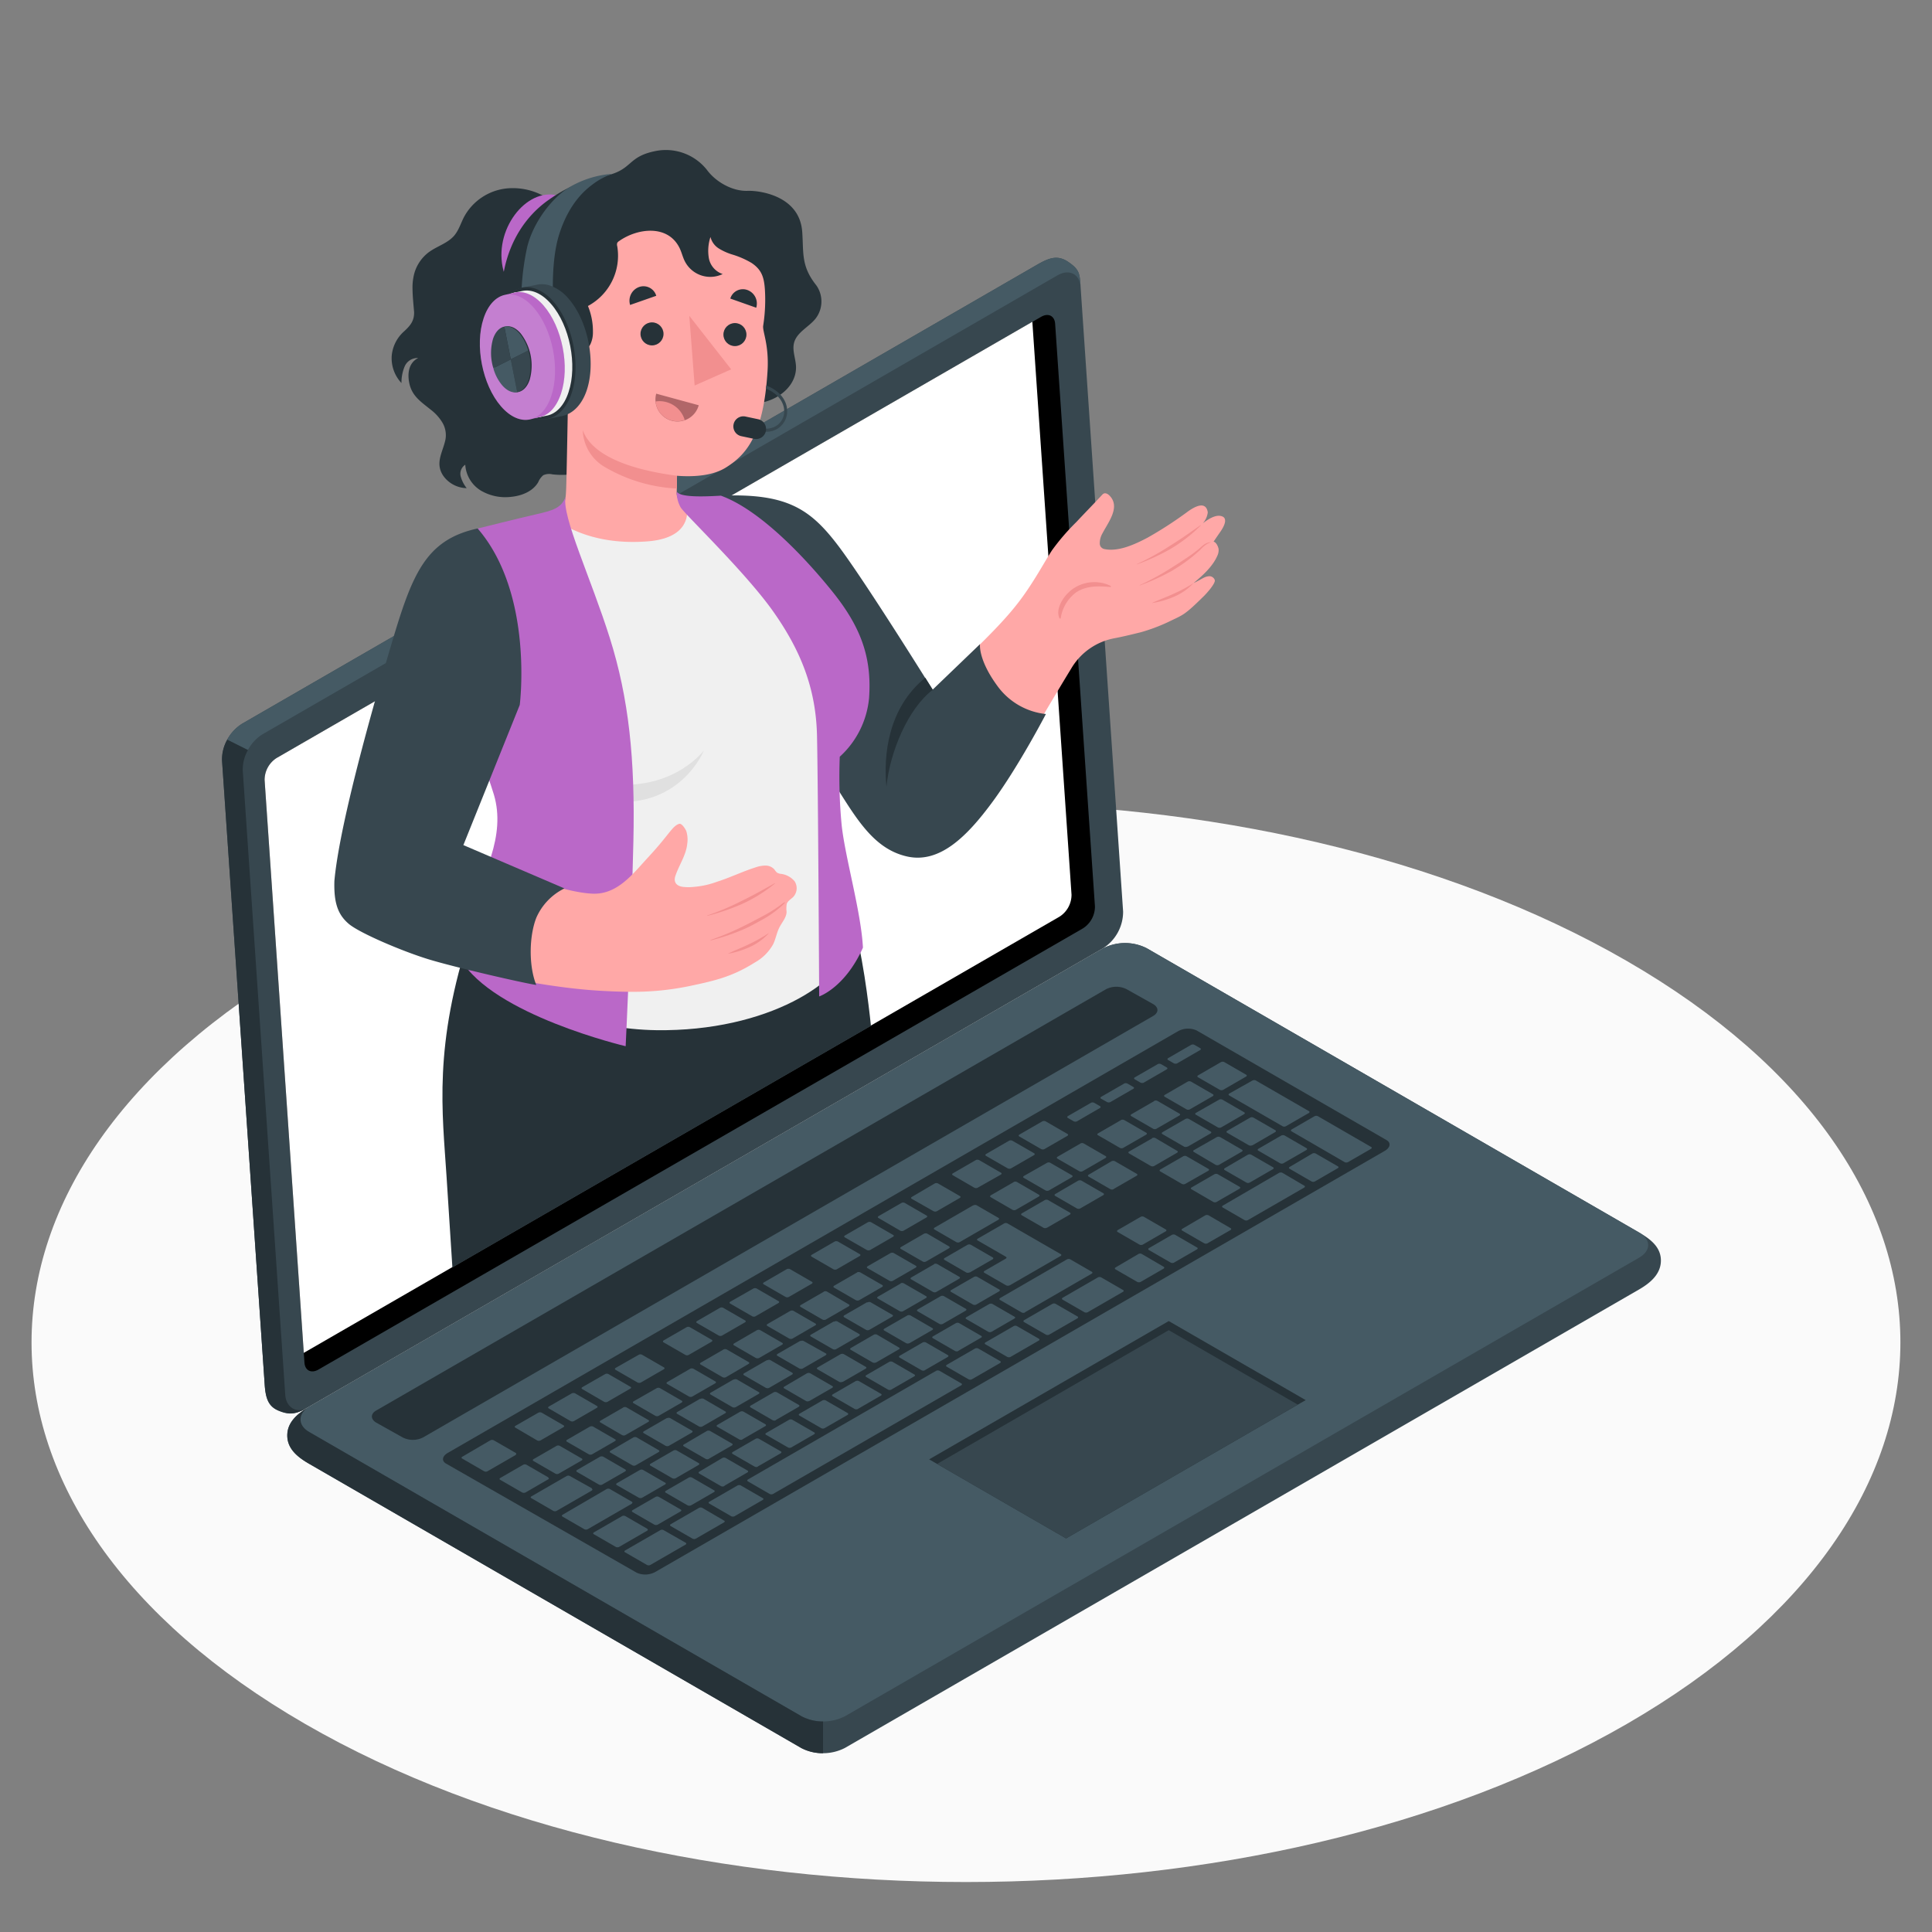 <svg xmlns="http://www.w3.org/2000/svg" viewBox="0 0 500 500"><rect x="0" y="0" width="500" height="500" fill="#808080" stroke="none"/><g id="freepik--Floor--inject-84"><path id="freepik--floor--inject-84" d="M79,248.69c-94.45,54.53-94.45,142.94,0,197.48s247.59,54.53,342,0,94.45-142.95,0-197.48S173.43,194.15,79,248.69Z" style="fill:#fafafa"></path></g><g id="freepik--character-1--inject-84"><g id="freepik--Laptop--inject-84"><path d="M74.33,371.49c0,3.37,2.52,5.53,5.63,7.32l127.42,73.57a12.41,12.41,0,0,0,11.26,0L424.21,333.7c3.11-1.8,5.63-4.11,5.63-7.48s-2.52-5.45-5.63-7.24L296.79,245.41a12.41,12.41,0,0,0-11.26,0L80,364.09C76.85,365.89,74.33,368.12,74.33,371.49Z" style="fill:#37474f"></path><path d="M80,370.59l127.42,73.57a12.41,12.41,0,0,0,11.26,0L424.21,325.48c3.11-1.8,3.11-4.71,0-6.5L296.79,245.41a12.41,12.41,0,0,0-11.26,0L80,364.09C76.85,365.89,76.85,368.8,80,370.59Z" style="fill:#455a64"></path><path d="M213,445.52v8.2a11.57,11.57,0,0,1-5.63-1.33L80,378.81c-3.11-1.79-5.63-3.95-5.63-7.32,0-3.16,2.26-5.36,5.19-7.15-2.42,1.71-2.46,4.58.44,6.25l127.43,73.58A11.57,11.57,0,0,0,213,445.52Z" style="fill:#263238"></path><path d="M97.34,365.05,286.25,256a5.91,5.91,0,0,1,5.31,0l6.88,3.86c1.47.85,1.47,2.22,0,3.07L109.5,372a5.83,5.83,0,0,1-5.3,0l-6.86-3.84C95.88,367.27,95.88,365.89,97.34,365.05Z" style="fill:#263238"></path><path d="M115.9,376,304.8,266.92a5.43,5.43,0,0,1,4.85-.26l49.18,28.39c1.21.7,1,1.95-.46,2.8L169.68,406.77a5.46,5.46,0,0,1-4.86.27l-49.38-28.26C114.23,378.09,114.43,376.84,115.9,376Z" style="fill:#263238"></path><path d="M279.59,312.73l5.91-3.41c.25-.15.28-.37.05-.5l-5.66-3.27a1,1,0,0,0-.85,0L273.12,309c-.25.14-.27.37-.05.49l5.66,3.27A.94.94,0,0,0,279.59,312.73ZM271,300.92,265,304.33c-.25.15-.28.37-.05.5l5.65,3.26a1,1,0,0,0,.86,0l5.92-3.42c.25-.14.27-.37.05-.5l-5.66-3.26A.94.94,0,0,0,271,300.92Zm-19.11,11-10,5.78c-.25.14-.27.37-.05.49l5.66,3.27a.94.94,0,0,0,.86,0l10-5.78c.25-.14.27-.36.05-.49l-5.66-3.27A.94.94,0,0,0,251.84,312Zm10.47-6-5.92,3.41c-.25.15-.27.37-.05.5l5.66,3.27a1,1,0,0,0,.86,0l5.91-3.42c.25-.14.28-.37.05-.49l-5.65-3.27A.94.94,0,0,0,262.31,305.91ZM239.1,319.3l-5.91,3.42c-.25.14-.28.37-.05.5l5.66,3.26a.94.94,0,0,0,.86,0l5.91-3.41c.25-.15.27-.37.05-.5L240,319.28A1,1,0,0,0,239.1,319.3Zm-8.64,5-5.92,3.41c-.25.15-.27.37,0,.5l5.66,3.26a.94.94,0,0,0,.86,0l5.92-3.41c.25-.15.27-.37,0-.5l-5.66-3.26A.94.94,0,0,0,230.46,324.3Zm22.18,13.33,5.91-3.42c.25-.14.28-.37.05-.49l-5.66-3.27a.92.92,0,0,0-.85,0l-5.92,3.41c-.25.15-.27.37,0,.5l5.66,3.27A1,1,0,0,0,252.64,337.63Zm-8.65,5,5.92-3.42c.25-.14.27-.36.05-.49l-5.66-3.27a.94.94,0,0,0-.86,0l-5.91,3.41c-.26.15-.28.37-.05.5l5.65,3.27A1,1,0,0,0,244,342.62Zm-8.64,5,5.91-3.42c.25-.14.28-.36.05-.49l-5.65-3.27a.94.94,0,0,0-.86,0l-5.92,3.41c-.25.15-.27.37,0,.5l5.66,3.27A1,1,0,0,0,235.35,347.61Zm-8.65,5,5.92-3.42c.25-.14.27-.36,0-.49L227,345.42a1,1,0,0,0-.86,0l-5.91,3.42c-.25.14-.28.36-.05.49l5.65,3.27A1,1,0,0,0,226.7,352.6Zm44.24-34.88,5.92-3.41c.25-.15.27-.37.05-.5l-5.66-3.26a1,1,0,0,0-.86,0L264.48,314c-.26.14-.28.37-.06.5l5.66,3.26A.94.94,0,0,0,270.94,317.72Zm-9.66,14.92,13.2-7.62c.25-.15.27-.37,0-.5l-13.74-7.93a.94.94,0,0,0-.86,0l-6.83,3.94c-.25.14-.27.36,0,.49l7.28,4.2c.22.13.2.35-.06.5l-5.45,3.15c-.26.15-.28.37-.06.5l5.66,3.26A1,1,0,0,0,261.28,332.64Zm-39.47-3.35-5.91,3.41c-.25.15-.28.37-.05.5l5.66,3.26a1,1,0,0,0,.86,0l5.91-3.42c.25-.14.27-.37.05-.5l-5.66-3.26A.94.94,0,0,0,221.81,329.29Zm-8.64,5-5.92,3.41c-.25.15-.27.37-.05.5l5.66,3.27a1,1,0,0,0,.86,0l5.92-3.42c.25-.14.27-.37.05-.49L214,334.25A.94.94,0,0,0,213.17,334.28Zm-47.84,53.29a1,1,0,0,0,.86,0l5.92-3.42c.25-.14.27-.37,0-.49l-5.66-3.27a.94.94,0,0,0-.86,0l-5.92,3.41c-.25.15-.27.37-.05.5ZM144,374.21l-5.91,3.41c-.25.15-.28.37,0,.5l5.65,3.26a.94.94,0,0,0,.86,0l5.92-3.41c.25-.15.27-.37.05-.5l-5.66-3.26A.94.94,0,0,0,144,374.21Zm11,10a.94.94,0,0,0,.86,0l5.92-3.41c.25-.15.27-.37.05-.5L156.14,377a1,1,0,0,0-.86,0l-5.91,3.42c-.26.14-.28.37-.06.5Zm23.85,5.37,5.92-3.42c.25-.14.27-.37,0-.49l-5.66-3.27a.94.94,0,0,0-.86,0l-5.91,3.41c-.25.15-.28.37-.05.5l5.66,3.27A1,1,0,0,0,178.82,389.58Zm-9.5,5a1,1,0,0,0,.86,0l5.91-3.42c.26-.14.28-.36.06-.49l-5.66-3.27a.94.94,0,0,0-.86,0l-5.92,3.41c-.25.15-.27.37-.05.5Zm-16.66-25.39-5.92,3.42c-.25.14-.27.37-.05.5l5.66,3.26a.94.94,0,0,0,.86,0l5.91-3.41c.25-.15.28-.37,0-.5l-5.65-3.26A1,1,0,0,0,152.66,369.21Zm43.22-24.95L190,347.67c-.25.15-.27.37-.05.5l5.66,3.27a1,1,0,0,0,.86,0l5.92-3.42c.25-.14.27-.36.05-.49l-5.66-3.27A.94.94,0,0,0,195.88,344.26Zm-34.58,20-5.91,3.42c-.26.14-.28.37,0,.49L161,371.4a.94.94,0,0,0,.86,0l5.92-3.41c.25-.15.27-.37,0-.5l-5.66-3.27A1,1,0,0,0,161.3,364.22Zm43.22-25-5.91,3.41c-.25.15-.27.37-.05.5l5.66,3.27a1,1,0,0,0,.86,0L211,343c.25-.14.27-.36,0-.49l-5.66-3.27A.94.94,0,0,0,204.52,339.27Zm-17.29,10-5.91,3.42c-.25.14-.27.36,0,.49l5.66,3.27a1,1,0,0,0,.86,0L193.7,353c.25-.14.28-.36.05-.49l-5.66-3.27A1,1,0,0,0,187.23,349.25Zm-8.64,5-5.91,3.42c-.26.14-.28.36-.06.49l5.66,3.27a.94.94,0,0,0,.86,0l5.92-3.41c.25-.15.27-.37.05-.5l-5.66-3.27A1,1,0,0,0,178.59,354.24Zm-8.64,5L164,362.65c-.25.14-.27.36-.05.49l5.66,3.27a.94.94,0,0,0,.86,0l5.91-3.41c.25-.15.28-.37.05-.5l-5.66-3.27A1,1,0,0,0,170,359.23Zm39.46,3.35,5.92-3.41c.25-.15.27-.37,0-.5l-5.66-3.27a1,1,0,0,0-.86,0L203,358.85c-.25.14-.28.36,0,.49l5.65,3.27A.94.94,0,0,0,209.41,362.58Zm80.65-72.7-5.91,3.42c-.26.14-.28.37,0,.49l5.65,3.27a.94.94,0,0,0,.86,0l5.92-3.41c.25-.15.27-.37.05-.5l-5.66-3.27A1,1,0,0,0,290.06,289.88Zm-10.46,6.05-5.92,3.41c-.25.15-.27.37-.05.5l5.66,3.26a.94.94,0,0,0,.86,0l5.91-3.41c.25-.15.28-.37.05-.5l-5.65-3.26A.94.94,0,0,0,279.6,295.93Zm19.11-11-5.92,3.42c-.25.14-.27.36-.05.49l5.66,3.27a.94.94,0,0,0,.86,0l5.91-3.41c.25-.15.28-.37.05-.5l-5.65-3.27A1,1,0,0,0,298.71,284.89Zm-47.79,44.39,5.92-3.41c.25-.15.27-.37.05-.5l-5.66-3.27a1,1,0,0,0-.86,0l-5.91,3.42c-.25.14-.28.36-.05.49l5.65,3.27A.94.94,0,0,0,250.92,329.28Zm57.29-49.41a1,1,0,0,0-.86,0l-5.91,3.42c-.26.14-.28.36-.06.49l5.66,3.27a.94.94,0,0,0,.86,0l5.92-3.41c.25-.15.27-.37.05-.5Zm-90.15,77.72,5.91-3.41c.26-.15.28-.37.05-.5l-5.65-3.27a1,1,0,0,0-.86,0l-5.92,3.42c-.25.14-.27.36-.05.49l5.66,3.27A.94.94,0,0,0,218.06,357.59Zm106-61.21L330,293c.26-.15.28-.37.06-.5l-5.66-3.26a.94.94,0,0,0-.86,0l-5.92,3.41c-.25.15-.27.37-.05.5l5.66,3.26A.94.94,0,0,0,324.07,296.38Zm-16.73.33,5.92-3.42c.25-.14.27-.36.05-.49l-5.66-3.27a1,1,0,0,0-.86,0L300.87,293c-.25.15-.27.37-.05.5l5.66,3.27A1,1,0,0,0,307.34,296.71Zm9-12.17a.94.94,0,0,0-.86,0L309.52,288c-.25.15-.28.37,0,.5l5.66,3.27a1,1,0,0,0,.86,0l5.91-3.42c.25-.14.28-.36.05-.49Zm1.82-1.05,13.75,7.93a.92.92,0,0,0,.85,0l5.92-3.41c.25-.15.27-.37.05-.5l-13.74-7.93a.94.94,0,0,0-.86,0L318.16,283C317.91,283.14,317.89,283.36,318.11,283.49Zm-20,11.06L292.23,298c-.25.14-.27.36-.05.49l5.66,3.27a1,1,0,0,0,.86,0l5.91-3.42c.25-.14.28-.36.05-.49L299,294.52A1,1,0,0,0,298.14,294.55Zm-65.06,37.56-5.91,3.42c-.25.14-.28.37,0,.5l5.66,3.26a.92.92,0,0,0,.85,0l5.92-3.41c.25-.15.27-.37,0-.5l-5.66-3.26A1,1,0,0,0,233.08,332.11Zm81.49-30.7a1,1,0,0,0,.86,0l5.91-3.42c.25-.14.27-.37.05-.49l-5.66-3.27a.94.94,0,0,0-.86,0L309,297.64c-.25.15-.28.37,0,.5Zm-72.84,25.71-5.92,3.42c-.25.14-.27.37-.05.49l5.66,3.27a.94.94,0,0,0,.86,0l5.91-3.41c.26-.15.28-.37.05-.5l-5.65-3.26A1,1,0,0,0,241.73,327.12ZM174,382.57a1,1,0,0,0,.86,0l5.91-3.42c.25-.14.27-.37.05-.5l-5.66-3.26a.94.94,0,0,0-.86,0l-5.91,3.41c-.25.15-.28.37-.05.5ZM163.92,372,158,375.46c-.25.14-.27.37,0,.49l5.66,3.27a.94.94,0,0,0,.86,0l5.91-3.41c.25-.15.28-.37.05-.5L164.78,372A1,1,0,0,0,163.92,372Zm19.56,5.51,5.91-3.41c.26-.15.28-.37.06-.5l-5.66-3.26a.94.94,0,0,0-.86,0L177,373.82c-.25.15-.27.37,0,.5l5.66,3.26A.94.94,0,0,0,183.48,377.55Zm8.64-5,5.92-3.41c.25-.15.27-.37.05-.5l-5.66-3.26a1,1,0,0,0-.86,0l-5.91,3.42c-.25.14-.28.37,0,.5l5.66,3.26A.92.92,0,0,0,192.12,372.56Zm8.65-5,5.91-3.41c.26-.15.28-.37.06-.5l-5.66-3.27a1,1,0,0,0-.86,0l-5.92,3.42c-.25.14-.27.37-.05.49l5.66,3.27A.94.94,0,0,0,200.77,367.57Zm-28.2-.52-5.92,3.42c-.25.14-.27.36-.05.49l5.66,3.27a.94.94,0,0,0,.86,0l5.92-3.41c.25-.15.27-.37.05-.5L173.43,367A1,1,0,0,0,172.57,367.05Zm8.64-5-5.91,3.42c-.25.14-.28.36-.05.49l5.66,3.27a1,1,0,0,0,.86,0l5.91-3.42c.25-.14.28-.36,0-.49L182.07,362A1,1,0,0,0,181.21,362.06Zm34.58-20-5.91,3.41c-.25.15-.28.37,0,.5l5.66,3.26a.94.94,0,0,0,.85,0l5.92-3.42c.25-.14.27-.37.05-.5l-5.66-3.26A.94.94,0,0,0,215.79,342.1Zm-8.64,5-5.92,3.41c-.25.15-.27.37,0,.5l5.66,3.27a1,1,0,0,0,.86,0l5.91-3.42c.26-.14.28-.37.06-.49L208,347.06A.94.94,0,0,0,207.15,347.09Zm17.29-10-5.92,3.41c-.25.15-.27.37-.05.5l5.66,3.26a.94.94,0,0,0,.86,0l5.91-3.41c.26-.15.28-.37,0-.5l-5.65-3.26A.94.94,0,0,0,224.44,337.11Zm-34.58,20-5.92,3.42c-.25.14-.27.36-.05.49l5.66,3.27a1,1,0,0,0,.86,0l5.92-3.42c.25-.14.27-.36,0-.49L190.72,357A.94.94,0,0,0,189.86,357.07Zm8.64-5-5.91,3.41c-.25.15-.28.37-.05.5l5.66,3.27a1,1,0,0,0,.86,0l5.91-3.42c.25-.14.27-.36.05-.49l-5.66-3.27A.94.94,0,0,0,198.5,352.08Zm-11,32.51,5.91-3.42c.26-.14.28-.37.05-.5l-5.65-3.26a.94.94,0,0,0-.86,0L181,380.85c-.25.15-.27.37-.05.5l5.66,3.27A1,1,0,0,0,187.47,384.59Zm-45.59-2.16-5.65-3.26a.94.94,0,0,0-.86,0l-5.92,3.41c-.25.15-.27.37,0,.5l5.66,3.26a1,1,0,0,0,.86,0l5.91-3.42C142.09,382.79,142.11,382.56,141.88,382.43Zm11.27,2.83L147.49,382a.92.92,0,0,0-.85,0l-9.1,5.25c-.26.14-.28.37,0,.49l5.65,3.27a.94.94,0,0,0,.86,0l9.1-5.25C153.35,385.61,153.38,385.39,153.15,385.26ZM133.44,376l-5.66-3.26a1,1,0,0,0-.86,0L119.64,377c-.25.14-.27.36,0,.49l5.66,3.27a.94.94,0,0,0,.86,0l7.28-4.2C133.64,376.33,133.66,376.11,133.44,376Zm5.58-3.22a.94.94,0,0,0,.86,0l5.91-3.41c.25-.15.28-.37.05-.5l-5.65-3.27a1,1,0,0,0-.86,0L133.41,369c-.25.14-.27.36,0,.49Zm24.49,15.86-5.66-3.27a.94.94,0,0,0-.86,0L145.62,392c-.25.14-.27.36-.05.49l5.66,3.27a1,1,0,0,0,.86,0l11.37-6.57C163.71,389,163.74,388.75,163.51,388.62Zm4,7-5.66-3.27a.94.94,0,0,0-.86,0l-7.28,4.2c-.25.15-.27.37,0,.5l5.66,3.27a1,1,0,0,0,.86,0l7.28-4.21C167.7,396,167.72,395.78,167.5,395.65Zm35.79-60a.94.94,0,0,0,.86,0l5.92-3.41c.25-.15.27-.37.05-.5l-5.66-3.27a1,1,0,0,0-.86,0l-5.91,3.42c-.26.14-.28.37-.06.49Zm-17.29,10a.94.94,0,0,0,.86,0l5.92-3.41c.25-.15.27-.37.05-.5l-5.66-3.26a.94.94,0,0,0-.86,0l-5.91,3.41c-.26.15-.28.37-.06.5Zm-38.34,22.14a1,1,0,0,0,.86,0l5.92-3.42c.25-.14.27-.36.05-.49l-5.66-3.27a1,1,0,0,0-.86,0L142.06,364c-.25.14-.28.36-.05.49Zm47-27.13a.94.94,0,0,0,.86,0l5.91-3.41c.25-.15.28-.37.05-.5l-5.66-3.27a1,1,0,0,0-.85,0L189,336.88c-.25.14-.27.37,0,.5Zm-17.29,10a.94.94,0,0,0,.86,0l5.91-3.41c.25-.14.28-.37.05-.5l-5.65-3.26a.94.94,0,0,0-.86,0l-5.92,3.41c-.25.15-.27.37-.05.5ZM171.75,396a.94.94,0,0,0-.86,0l-9.1,5.25c-.25.15-.28.37,0,.5l5.65,3.26a.94.94,0,0,0,.86,0l9.1-5.25c.25-.14.28-.37.05-.5ZM165,357.79a1,1,0,0,0,.86,0l5.92-3.42c.25-.14.27-.36.05-.49l-5.66-3.27a.94.94,0,0,0-.86,0L159.35,354c-.26.15-.28.37-.06.5Zm-8.64,5a1,1,0,0,0,.86,0l5.91-3.42c.25-.14.28-.36,0-.49l-5.66-3.27a.92.92,0,0,0-.85,0L150.7,359c-.25.15-.27.37,0,.5ZM331.9,303.53a1,1,0,0,0-.86,0L316.48,312c-.25.14-.27.36-.05.49l5.66,3.27a.94.94,0,0,0,.86,0l14.56-8.4c.25-.15.27-.37.05-.5Zm-19.11,11a1,1,0,0,0-.86,0L306,318c-.25.14-.28.37,0,.5l5.65,3.26a.94.94,0,0,0,.86,0l5.92-3.41c.25-.15.27-.37.05-.5Zm-116.68,65,5.92-3.41c.25-.15.27-.37.05-.5l-5.66-3.26a.94.94,0,0,0-.86,0l-5.91,3.41c-.25.15-.28.37-.05.5l5.65,3.26A.94.94,0,0,0,196.11,379.59Zm99.39-55a.94.94,0,0,0-.86,0L288.73,328c-.25.15-.28.37-.05.5l5.65,3.26a1,1,0,0,0,.86,0l5.92-3.42c.25-.15.27-.37.05-.5Zm45-26a1,1,0,0,0-.85,0L333.77,302c-.25.14-.27.36,0,.49l5.66,3.27a1,1,0,0,0,.86,0l5.91-3.42c.25-.14.28-.36.05-.49Zm14.31-1.72-13.74-7.94a1,1,0,0,0-.86,0l-5.92,3.42c-.25.14-.27.36-.05.49L348,300.76a1,1,0,0,0,.86,0l5.92-3.42C355.05,297.17,355.07,297,354.85,296.82ZM263.2,343.2a.94.94,0,0,0-.86,0l-7.28,4.2c-.25.14-.28.37-.05.5l5.66,3.26a.94.94,0,0,0,.86,0l7.28-4.2c.25-.14.27-.37.05-.5ZM285,330.59a.94.94,0,0,0-.86,0l-9.1,5.25c-.25.15-.28.37-.05.5l5.66,3.26a.94.94,0,0,0,.85,0l9.1-5.26c.26-.14.28-.37.05-.49Zm-41.86,24.17a1,1,0,0,0-.86,0l-48.68,28.11c-.26.15-.28.37-.06.5l5.66,3.27a1,1,0,0,0,.86,0l48.69-28.11c.25-.15.27-.37.05-.5Zm-51.41,29.68a.94.94,0,0,0-.86,0l-7.28,4.2c-.26.15-.28.37,0,.5l5.65,3.26a1,1,0,0,0,.86,0l7.28-4.21c.25-.14.28-.36,0-.49ZM253.19,349a.94.94,0,0,0-.86,0l-7.28,4.2c-.25.14-.28.37-.05.49l5.66,3.27a.94.94,0,0,0,.86,0l7.28-4.2c.25-.15.27-.37.05-.5Zm-71.43,41.24a.94.94,0,0,0-.86,0l-7.28,4.2c-.26.15-.28.37-.05.5l5.65,3.26a.94.94,0,0,0,.86,0l7.28-4.2c.25-.14.28-.37,0-.49Zm91.45-52.8a.94.94,0,0,0-.86,0l-7.28,4.2c-.25.15-.28.37-.05.5l5.66,3.26a.92.92,0,0,0,.85,0l7.29-4.2c.25-.14.27-.37.05-.49Zm30.94-17.86a.94.94,0,0,0-.86,0L297.37,323c-.25.15-.27.37-.05.5l5.66,3.26a.94.94,0,0,0,.86,0l5.91-3.41c.26-.15.28-.37.05-.5ZM323.51,306l5.91-3.41c.26-.15.28-.37.05-.5l-5.65-3.26a1,1,0,0,0-.86,0L317,302.31c-.25.14-.27.37-.05.5l5.66,3.26A.94.94,0,0,0,323.51,306Zm-35.28,1.7,5.92-3.41c.25-.15.27-.37.05-.5l-5.66-3.27a1,1,0,0,0-.86,0L281.77,304c-.26.14-.28.36-.06.49l5.66,3.27A.94.94,0,0,0,288.23,307.74Zm-23,31.93,17.29-10c.25-.14.27-.36.05-.49L277,325.92a1,1,0,0,0-.86,0l-17.29,10c-.25.15-.27.37-.05.5l5.66,3.27A1,1,0,0,0,265.27,339.67ZM314,311.06a.92.92,0,0,0,.85,0l5.92-3.41c.25-.15.27-.37.05-.5l-5.66-3.26a.94.94,0,0,0-.86,0l-5.91,3.41c-.25.15-.28.37,0,.5Zm-7.23-4.69L312.7,303c.25-.14.27-.37.05-.49l-5.66-3.27a.94.94,0,0,0-.86,0l-5.92,3.41c-.25.15-.27.37-.05.5l5.66,3.27A1,1,0,0,0,306.78,306.37Zm-50.15,38.29,5.91-3.42c.25-.14.28-.36,0-.49l-5.66-3.27a.94.94,0,0,0-.86,0l-5.91,3.41c-.25.15-.27.37,0,.5l5.66,3.27A1,1,0,0,0,256.63,344.66ZM294.9,322.1a1,1,0,0,0,.86,0l5.91-3.42c.25-.14.27-.37.05-.49l-5.66-3.27a.94.94,0,0,0-.86,0l-5.91,3.41c-.25.15-.28.37-.05.5Zm-81.5,47.51,5.92-3.41c.25-.15.27-.37.05-.5l-5.66-3.27a1,1,0,0,0-.86,0l-5.91,3.42c-.26.14-.28.37-.06.49l5.66,3.27A.94.94,0,0,0,213.4,369.61Zm8.65-5,5.91-3.41c.25-.15.28-.37,0-.5l-5.66-3.27a1,1,0,0,0-.85,0l-5.92,3.42c-.25.14-.27.37-.05.49l5.66,3.27A.94.94,0,0,0,222.05,364.62Zm-17.29,10,5.91-3.41c.25-.15.28-.37.05-.5l-5.65-3.26a.94.94,0,0,0-.86,0l-5.92,3.41c-.25.14-.27.37,0,.5l5.66,3.26A.94.94,0,0,0,204.76,374.6Zm34.58-20,5.91-3.41c.25-.15.28-.37.05-.5l-5.66-3.27a1,1,0,0,0-.86,0l-5.91,3.42c-.25.14-.27.36-.05.49l5.66,3.27A1,1,0,0,0,239.34,354.64Zm-8.65,5,5.92-3.41c.25-.15.27-.37,0-.5L231,352.45a1,1,0,0,0-.86,0l-5.91,3.42c-.26.14-.28.36-.06.49l5.66,3.27A.94.94,0,0,0,230.69,359.63Zm17.29-10,5.92-3.42c.25-.14.27-.36,0-.49l-5.66-3.27a.94.94,0,0,0-.86,0l-5.92,3.41c-.25.15-.27.37,0,.5l5.66,3.27A1,1,0,0,0,248,349.65Zm47.18-69.43a1,1,0,0,0,.86,0l5.91-3.42c.25-.14.27-.36.05-.49l-1.51-.87a.92.92,0,0,0-.85,0l-5.92,3.41c-.25.15-.27.37-.05.5Zm-43,27.2a.94.94,0,0,0,.86,0L259,304c.25-.15.28-.37.05-.5l-5.65-3.27a1,1,0,0,0-.86,0l-5.92,3.42c-.25.14-.27.37-.05.49Zm17.29-10a1,1,0,0,0,.86,0l5.91-3.41c.25-.15.28-.37.05-.5l-5.66-3.27a1,1,0,0,0-.85,0l-5.92,3.42c-.25.14-.27.36-.05.49Zm-27.85,16.08a1,1,0,0,0,.86,0l5.92-3.42c.25-.14.27-.37.05-.49l-5.66-3.27a.94.94,0,0,0-.86,0L236,309.75c-.26.15-.28.37-.06.5Zm19.2-11.09a.94.94,0,0,0,.86,0l5.92-3.41c.25-.15.27-.37.05-.5L262,295.22a1,1,0,0,0-.86,0l-5.91,3.42c-.26.14-.28.36-.06.49ZM224.34,323.5a1,1,0,0,0,.86,0l5.92-3.42c.25-.14.27-.36,0-.49l-5.66-3.27a.94.94,0,0,0-.86,0l-5.91,3.41c-.26.15-.28.37-.05.5Zm8.65-5a1,1,0,0,0,.86,0l5.91-3.42c.25-.14.28-.36.05-.49l-5.66-3.27a.92.92,0,0,0-.85,0l-5.92,3.41c-.25.15-.27.37,0,.5Zm44.88-28.31a1,1,0,0,0,.86,0l5.91-3.42c.25-.14.27-.36.05-.49l-1.51-.87a.92.92,0,0,0-.85,0l-5.92,3.41c-.25.15-.27.37-.05.5Zm25.93-15a1,1,0,0,0,.86,0l5.91-3.42c.26-.14.28-.37.06-.49l-1.51-.87a.94.94,0,0,0-.86,0l-5.91,3.41c-.26.15-.28.37-.06.5Zm11.89,6.86a1,1,0,0,0,.86,0l5.91-3.42c.25-.14.28-.36.05-.49l-5.66-3.27a1,1,0,0,0-.86,0l-5.91,3.42c-.25.14-.27.36-.05.49Zm16.46,19,5.92-3.41c.25-.15.27-.37.05-.5l-5.66-3.27a1,1,0,0,0-.86,0l-5.91,3.42c-.25.14-.28.37-.05.49l5.65,3.27A.94.94,0,0,0,332.15,301.05Zm-45.64-15.84a1,1,0,0,0,.86,0l5.92-3.42c.25-.14.27-.36,0-.49l-1.51-.87a.94.94,0,0,0-.86,0l-5.91,3.41c-.26.15-.28.37-.06.5ZM215.7,328.49a1,1,0,0,0,.86,0l5.91-3.42c.25-.14.28-.36.05-.49l-5.66-3.27a1,1,0,0,0-.85,0l-5.92,3.42c-.25.14-.27.36-.05.49Z" style="fill:#455a64"></path><g id="freepik--tuch-pad--inject-84"><polygon points="240.46 377.68 241.75 378.42 275.9 398.14 336.65 363.07 337.92 362.35 302.47 341.89 240.46 377.68" style="fill:#263238"></polygon><polygon points="335.87 363.52 302.47 344.25 242.52 378.87 275.9 398.14 335.87 363.52" style="fill:#37474f"></polygon></g><path d="M71.88,365c-2.47-1.14-3.14-3.1-3.37-6.55L57.46,196.8a11.21,11.21,0,0,1,5.2-9.51L268.23,68.61c3.11-1.8,5.39-2.77,8.26-.81s2.94,3,3.17,6.5l11,161.61a11.21,11.21,0,0,1-5.21,9.51L79.93,364.1C76.82,365.9,75.06,366.43,71.88,365Z" style="fill:#37474f"></path><path d="M279.66,74.3c-.23-3.45-3-4.79-6.06-3L68,190a10.61,10.61,0,0,0-3.85,4.13l-5.36-2.7h0a10.8,10.8,0,0,1,3.87-4.13L268.23,68.61c3.11-1.8,5.4-2.79,8.26-.81C279.51,69.89,279.43,70.85,279.66,74.3Z" style="fill:#455a64"></path><path d="M79.52,364.34c-2.84,1.67-4.63,1.88-7.64.62-2.3-1-3.13-3.1-3.37-6.55L57.46,196.79a10.07,10.07,0,0,1,1.35-5.36l5.37,2.68h0a10.09,10.09,0,0,0-1.35,5.36l11,161.62C74.09,364.3,76.86,365.91,79.52,364.34Z" style="fill:#263238"></path><path d="M71.6,196.16,269.43,82c1.87-1.08,3.5-.27,3.64,1.8l10.3,150.77a6.69,6.69,0,0,1-3.12,5.7L82.42,354.44c-1.86,1.07-3.49.27-3.63-1.81L68.48,201.87A6.73,6.73,0,0,1,71.6,196.16Z"></path><path d="M71.6,196.16a6.73,6.73,0,0,0-3.12,5.71L78.62,350.12,274.19,237.24a6.72,6.72,0,0,0,3.12-5.7L267.17,83.28Z" style="fill:#fff"></path></g><g id="freepik--Character--inject-84"><path id="freepik--Bottom--inject-84" d="M121.84,241.1c-9.78,29.65-7.33,46.75-6.27,63.43s1.51,23.5,1.51,23.5L225.4,265.51s-1.55-15.65-4.07-24.68Z" style="fill:#263238"></path><g id="freepik--Top--inject-84"><path d="M312.69,149.15c-1.06.12-1.8.82-3.8,1.75,2-1.67,4.94-4.15,6.21-7.19a3.37,3.37,0,0,0,.27-1.65c-.09-.46-.53-1.72-1.3-1.88,0,0,.95-1.41,1.8-2.62.69-1,2.09-3.36.35-3.95-1.38-.47-3.12.42-4.93,1.81a5.05,5.05,0,0,0,1.28-2.82c-.27-1.89-1.63-2.68-5-.33a101.67,101.67,0,0,1-10.51,6.84c-3.18,1.68-7.5,3.74-11.18,3a1.56,1.56,0,0,1-1.07-.71,1.66,1.66,0,0,1-.19-.69,5.17,5.17,0,0,1,.73-2.74c1.49-2.87,4.69-6.8,1.78-9.72-.51-.52-1.26-.87-1.82-.27-2.21,2.39-4.53,4.74-6.75,7.12a57.2,57.2,0,0,0-6.32,7.34c-1.93,3-3.53,6.07-6.36,10.25s-6,8-13.6,15.4c-4.2,4.08-11.13,11.42-11.13,11.42s-14.1-21.54-19.69-30.11c-10.21-15.63-18.23-19.21-33.4-20l7.19,37s19.18,33.1,26.46,43.78,13.07,12,17.34,11.12c13.34-2.95,21.66-21.23,38.22-48.35a16.48,16.48,0,0,1,11.08-7.76c2.49-.46,5.25-1.17,6.88-1.56a46.12,46.12,0,0,0,7.24-2.72c3.84-1.87,3.93-1.57,9.07-6.62.64-.62,3.16-3.38,2.83-4.21A1.48,1.48,0,0,0,312.69,149.15Z" style="fill:#ffa8a7"></path><path d="M308.89,150.9a39,39,0,0,1-5.29,2.82c-1.79.85-3.69,1.49-5.54,2.36a23,23,0,0,0,5.85-1.68A14.89,14.89,0,0,0,308.89,150.9Z" style="fill:#f28f8f"></path><path d="M273.88,158.75a5,5,0,0,1,.1-1.16,7.33,7.33,0,0,1,.86-2.11,9.94,9.94,0,0,1,3.07-3.25,9.7,9.7,0,0,1,9.47-.63c.08,0,.2.33,0,.32-3.08-.27-6.15-.39-8.86,1.37a10.21,10.21,0,0,0-4,6.65c-.05.24-.3.19-.37,0A4.21,4.21,0,0,1,273.88,158.75Z" style="fill:#f28f8f"></path><path d="M294.21,146a68.09,68.09,0,0,0,8.68-4.81c2.67-1.64,5.24-3.48,7.81-5.28,0,0,.08.06.06.08a39.44,39.44,0,0,1-8.05,6.2,57.15,57.15,0,0,1-8.46,3.87S294.18,146,294.21,146Z" style="fill:#f28f8f"></path><path d="M294.93,151.46a68.58,68.58,0,0,0,8.68-4.8c1.07-.66,2.13-1.35,3.17-2.06a35.85,35.85,0,0,0,3-2.15l.87-.73a8.83,8.83,0,0,1,1.13-.91,4.22,4.22,0,0,1,1.42-.5s.12,0,.1.06a5.07,5.07,0,0,0-1.64.94,11,11,0,0,0-.93.88c-.26.27-.54.5-.83.76-.88.79-1.8,1.53-2.76,2.24-1.2.88-2.45,1.7-3.73,2.47a56.63,56.63,0,0,1-8.46,3.86S294.9,151.47,294.93,151.46Z" style="fill:#f28f8f"></path><path d="M186.55,128.28c16.81-.65,22.92,3.27,30,12.46,6.71,8.66,24.8,37.76,24.8,37.76l12.27-11.79s-.53,4,4.57,10.9a17.77,17.77,0,0,0,12.49,7.18S263.76,198.1,257,207.33s-13.87,16.25-22.32,14.31-12.91-9.54-18.52-18.44-21.79-37-21.79-37Z" style="fill:#37474f"></path><path d="M229.41,203.58c.88-8.93,5.58-20.21,12-25.08,0,0-.73-1.18-1.95-3.11C229.72,183.33,228.63,195.6,229.41,203.58Z" style="fill:#263238"></path><g id="freepik--Chest--inject-84"><path d="M122.13,247.19c1.21-13.56,10.48-23.69,7.63-36.77-3.28-15-7.71-27.76-8.75-34.33-2.28-14.53,1.16-31.44,3.24-38.46,11.1-3.06,19-4.68,19-4.68s12.75-2.21,32.35-3.79l10.92-.51c10.3,3.94,23.85,19,32,31.2,9.5,14.3,4.89,29.8-4.88,34.88l-1.07,17.05s6.38,21.43,7.74,32C218.69,254,198.7,267,169.84,266.61,153.2,266.39,131.78,259.84,122.13,247.19Z" style="fill:#f0f0f0"></path><path d="M182.18,194.2s-7.36,9.9-22.86,8.82c-16-1.12-19.64-14.18-19.64-14.18s0,17.31,19.14,18.65C176.44,208.73,182.18,194.2,182.18,194.2Z" style="fill:#e0e0e0"></path></g><path d="M106.76,74.71a13.9,13.9,0,0,1,.49-4.06,10.36,10.36,0,0,1,3.85-5.47c2.09-1.5,4.76-2.24,6.44-4.19,1.21-1.42,1.73-3.28,2.6-4.93A14.23,14.23,0,0,1,131,48.78,16.65,16.65,0,0,1,141.19,51c1.46.85,2.49,2,4.09,2.56a24.24,24.24,0,0,1,4.93,2.06c4.62,2.88,7.28,7.71,5,13-.79,1.79-2.17,3.55-1.79,5.47a6.28,6.28,0,0,0,1.13,2.23c2.34,3.35,5,6.6,6.38,10.44a13.27,13.27,0,0,1,.35,8.79c-1,2.77-4.1,4.24-4.81,7a9.92,9.92,0,0,0-.1,3.44,45.44,45.44,0,0,1,.38,7,11.1,11.1,0,0,1-2.32,6.49c-2.68,3.16-7.36,3.75-11.49,3.28a3.61,3.61,0,0,0-2.35.23,4.77,4.77,0,0,0-1.3,1.8c-1.4,2.4-4.3,3.54-7.07,3.8a12.49,12.49,0,0,1-7.81-1.65,8.44,8.44,0,0,1-4-6.67,2.8,2.8,0,0,0-1.19,3,8.39,8.39,0,0,0,1.56,3.06,7.61,7.61,0,0,1-6.06-3.19c-2.25-3.35-.08-6.13.58-9.48a6.39,6.39,0,0,0-.83-4.33,12,12,0,0,0-3-3.31c-2.47-2-4.75-3.43-5.5-6.66-.58-2.52-.3-5.42,2.25-6.7a3.6,3.6,0,0,0-3.48,2.14,10.75,10.75,0,0,0-.84,4.33,9.35,9.35,0,0,1-2.51-7.21,9.58,9.58,0,0,1,3.18-6.16c1.6-1.47,2.65-2.7,2.6-5C107,78.72,106.78,76.7,106.76,74.71Z" style="fill:#263238"></path><path d="M143.59,50.43c-8.24-1.32-16.49,10.25-13,20.59S156.48,51.74,143.59,50.43Z" style="fill:#BA68C8"></path><g id="freepik--Head--inject-84"><path d="M207.62,60.08c-.62-9.55-11.26-10.8-14.12-10.69-3.9.15-8.25-2.27-10.58-5.47A13.57,13.57,0,0,0,170.13,39c-7.74,1.38-6.24,4.69-12.82,6.35-5.88,1.48-9.41,2.22-15.32,6.38-12.13,8.52-15.59,25.64-8.81,42.05,3.48,8.44,8.13,12.62,13.78,19.83l6,.48c2.35-4.92,7.35-3.57,12.11-4.36,3.08-1.1,5-4.3,8.11-5.4s6.58.17,9.89-.15c2.57-.24,5.24-1.55,7.82-.67,5.82,2.9,15.26-1.6,15.12-8.58-.06-2.12-1.05-4.24-.49-6.28.75-2.68,3.76-4,5.49-6.12a7.25,7.25,0,0,0,.24-8.7C207.29,68.85,208,65.51,207.62,60.08Z" style="fill:#263238"></path><path d="M177.44,129.61c-2.39.07-2.33-1.49-2.3-2.39l.07-4.09c5.07.39,9.62-.22,12.66-2.14,5.12-3.22,9.74-8.1,10.77-25,.41-6.83-1.34-10.16-1.13-11.69a43.32,43.32,0,0,0,.44-9.45c-.22-3-.77-5-3.43-6.79a22.26,22.26,0,0,0-4.94-2.17,14.92,14.92,0,0,1-3.51-1.56,4.9,4.9,0,0,1-2.2-3,11.32,11.32,0,0,0-.4,5.59,5.34,5.34,0,0,0,3.56,4,7.39,7.39,0,0,1-9.87-3.45c-.48-1-.74-2.09-1.2-3.1C173,58,165,59,160.19,62.41a1.24,1.24,0,0,0-.45.46,1.41,1.41,0,0,0,0,.84,14.77,14.77,0,0,1-7.58,15.48,17.11,17.11,0,0,1,1.29,6.67,7.19,7.19,0,0,1-.6,3.11,3.42,3.42,0,0,1-2.39,1.93c-2.4.37-2.71-2.57-3.83-4a9.64,9.64,0,0,0-4.14-3.19,7.2,7.2,0,0,0-8.32,2c-3.19,4-3.61,10.54,1.45,16.91,4.93,6.21,11.19,2.94,11.36,1.77,0,0-.33,18.72-.45,21.86s-.19,6-4.18,7c0,0,8.15,8.33,25.64,6.82C180.9,138.86,177.44,129.61,177.44,129.61Z" style="fill:#ffa8a7"></path><path d="M139,100.22a2.77,2.77,0,1,0,3-2.52A2.77,2.77,0,0,0,139,100.22Z" style="fill:#BA68C8"></path><path d="M195.71,79.64,189,77.27a3.4,3.4,0,0,1,4.41-2.22A3.72,3.72,0,0,1,195.71,79.64Z" style="fill:#263238"></path><path d="M163.07,78.92l6.77-2.37a3.44,3.44,0,0,0-4.45-2.27A3.77,3.77,0,0,0,163.07,78.92Z" style="fill:#263238"></path><path d="M175.21,123.13c-11.19-1.46-21.86-4.85-24.4-11.8a11.51,11.51,0,0,0,6.11,9.76,40.63,40.63,0,0,0,18.23,5.34Z" style="fill:#f28f8f"></path><polygon points="189.23 95.59 179.77 99.77 178.39 81.74 189.23 95.59" style="fill:#f28f8f"></polygon><path d="M169.83,101.88a5.68,5.68,0,1,0,11,3Z" style="fill:#b16668"></path><path d="M173.83,108.84a5.63,5.63,0,0,0,3.38-.14,6.81,6.81,0,0,0-4.76-4.64,6.62,6.62,0,0,0-2.79-.16A5.68,5.68,0,0,0,173.83,108.84Z" style="fill:#f28f8f"></path><circle cx="168.74" cy="86.41" r="2.98" style="fill:#263238"></circle><circle cx="190.2" cy="86.59" r="2.98" style="fill:#263238"></circle></g><path d="M143.58,83.61l-8.58-2A66.27,66.27,0,0,1,136.42,64c1.58-6.58,6.66-13.18,11.4-15.81A25.34,25.34,0,0,1,158.44,45a18.28,18.28,0,0,0-5.05,2.71c-1.86,1.39-6.09,4.77-8.69,13C141.88,69.73,143.58,83.61,143.58,83.61Z" style="fill:#455a64"></path><path d="M151.85,101c2.43-7.29.34-17.9-4.67-23.66a11.12,11.12,0,0,0-4.72-3.4,6.5,6.5,0,0,0-3.52-.25l-3.94.8c-2.68.57-4.94,2.91-6.18,6.63-2.43,7.29-.34,17.9,4.67,23.66a11.09,11.09,0,0,0,4.72,3.4,6.6,6.6,0,0,0,3.55.25l3.89-.8C148.34,107,150.61,104.69,151.85,101Z" style="fill:#37474f"></path><path d="M138.21,108.14a11.09,11.09,0,0,1-4.72-3.4c-5-5.76-7.1-16.37-4.67-23.66,1.76-5.28,5.58-7.78,9.73-6.38a11.15,11.15,0,0,1,4.72,3.41c5,5.75,7.1,16.37,4.67,23.65C146.18,107.05,142.36,109.55,138.21,108.14Z" style="fill:#263238"></path><path d="M147.14,101.49c2.34-7,.33-17.25-4.51-22.81-2.42-2.79-5.08-3.87-7.44-3.38l-1.94.4c-2.36.48-4.4,2.54-5.58,6.06-2.35,7-.33,17.25,4.5,22.81,2.42,2.78,5.09,3.87,7.44,3.38l2-.4C143.92,107.07,146,105,147.14,101.49Z" style="fill:#f0f0f0"></path><path d="M140.68,79.08c4.83,5.56,6.85,15.77,4.5,22.81s-8.17,8.24-13,2.68-6.85-15.77-4.5-22.81S135.84,73.52,140.68,79.08Z" style="fill:#e0e0e0"></path><path d="M145.18,101.89c2.35-7,.33-17.25-4.5-22.81-2.42-2.78-5.08-3.87-7.43-3.38-.66.13-1.87.47-2.53.6-2.35.49-4.39,2.54-5.56,6.06-2.35,7-.33,17.25,4.5,22.81,2.42,2.78,5.08,3.87,7.43,3.39.66-.14,1.87-.47,2.52-.61C142,107.47,144,105.41,145.18,101.89Z" style="fill:#BA68C8"></path><path d="M138.17,79.68c4.83,5.56,6.85,15.77,4.5,22.81s-8.17,8.24-13,2.68-6.85-15.77-4.5-22.81S133.33,74.12,138.17,79.68Z" style="fill:#fff;opacity:0.15"></path><path d="M134.73,86.26a13.61,13.61,0,0,1,2.36,12c-1.23,3.7-4.29,4.33-6.83,1.41a13.6,13.6,0,0,1-2.36-12C129.13,84,132.19,83.34,134.73,86.26Z" style="fill:#263238"></path><path d="M136.71,90.74,132.19,93l-1.67-8.47c1.24-.26,2.64.31,3.91,1.77A11.89,11.89,0,0,1,136.71,90.74Z" style="fill:#455a64"></path><path d="M136.79,98.31c-.61,1.84-1.69,2.93-2.92,3.18L132.19,93l4.52-2.28A13.2,13.2,0,0,1,136.79,98.31Z" style="fill:#37474f"></path><path d="M133.87,101.49c-1.24.25-2.64-.32-3.91-1.78a11.76,11.76,0,0,1-2.29-4.42L132.19,93Z" style="fill:#455a64"></path><path d="M132.19,93l-4.52,2.27a13.34,13.34,0,0,1-.08-7.56c.62-1.85,1.7-2.93,2.93-3.18Z" style="fill:#37474f"></path><path d="M146.36,128.57c-1,5.09,6.56,21,11.46,36.55s6.58,31.35,6.1,52.64-2,53-2,53-34.38-8.09-42.75-22.57c1.82-8.72,6.28-21.26,7.94-26.63s2.27-10.61.72-15.87-8-21.89-8.61-35.29,4.42-33.62,4.42-33.62,11-2.75,15.19-3.7S145.31,131.5,146.36,128.57Z" style="fill:#BA68C8"></path><path d="M175.14,127.22a7.82,7.82,0,0,0,1,4.06c.75,1.49,16.63,16.63,23.87,26.84s11.15,20.07,11.43,32.23.56,67.53.56,67.53,6.68-2.23,11.33-12.63c-.47-9.2-4.57-23.17-5.5-31.63a133.1,133.1,0,0,1-.5-17.78,23.45,23.45,0,0,0,7.58-15.15c.78-10.69-2.23-18.57-9.48-27.58s-18.83-21.21-28.86-24.83C181.91,128.55,176,128.74,175.14,127.22Z" style="fill:#BA68C8"></path><g id="freepik--Arm--inject-84"><path d="M87,228c.31,9.2,1.78,10.68,12.06,15.46s36.05,11.77,56.29,12.95c3,.17,6,.29,9.07.27a71.63,71.63,0,0,0,14.17-1.52c6.61-1.39,11-2.44,16.78-6.08a12.25,12.25,0,0,0,4.72-4.7c.68-1.4.92-3,1.62-4.37s1.81-2.53,1.86-4a7.15,7.15,0,0,1,.05-2.12c.29-.78,1.13-1.2,1.71-1.81a3.31,3.31,0,0,0,.32-4,5.47,5.47,0,0,0-3.6-1.93,2.3,2.3,0,0,1-1-.35,4.43,4.43,0,0,1-.64-.79,3.08,3.08,0,0,0-2.36-1,8,8,0,0,0-2.59.49c-3.39,1.08-6.62,2.67-10,3.73a22.19,22.19,0,0,1-5.86,1.29,12.35,12.35,0,0,1-2.85,0c-1.53-.19-2.48-1.07-2-2.71.92-2.85,2.83-5.46,3.11-8.47a7.29,7.29,0,0,0-.25-3.25c-.18-.47-1.15-2.09-1.84-1.88-1.77.53-2.65,2.88-7.92,8.54-4,4.3-8,9.82-14.53,9.53-11.2-.49-34.54-11.44-34.54-11.44L117,208.24Z" style="fill:#ffa8a7"></path><path d="M119.92,218.71l14.59-36.27s3.7-28.78-10.9-45.67c-13.62,2.94-17,12.07-22.36,30.11C93.94,191.52,87.63,215.75,86.54,228c-.17,5.75.95,8.72,3.7,11.08s13.84,7.09,20.62,9.17,24.54,6.16,27.93,6.66c-1.93-4.75-1.92-12.44,0-17.38a15.26,15.26,0,0,1,7.29-7.61Z" style="fill:#37474f"></path><path d="M199.05,241.42a39.07,39.07,0,0,1-5.22,2.94c-1.78.89-3.67,1.57-5.49,2.48a23,23,0,0,0,5.81-1.81A14.82,14.82,0,0,0,199.05,241.42Z" style="fill:#f28f8f"></path><path d="M183.06,236.92a67.3,67.3,0,0,0,9.13-3.89c2.83-1.36,5.57-2.93,8.31-4.45,0,0,.08.06.05.08a39.43,39.43,0,0,1-8.64,5.35,58.17,58.17,0,0,1-8.81,3S183,236.93,183.06,236.92Z" style="fill:#f28f8f"></path><path d="M183.92,243.25a69.15,69.15,0,0,0,9.13-3.89c1.13-.55,2.39-1.23,4.31-2.24A35.39,35.39,0,0,0,202.3,234a3.62,3.62,0,0,1,.86-.53c0,.15-.1.28-.21.38a26.9,26.9,0,0,1-6.22,4.46c-1.3.73-2.61,1.44-4,2.07a55.8,55.8,0,0,1-8.82,3S183.89,243.26,183.92,243.25Z" style="fill:#f28f8f"></path></g><path d="M203.63,107.4a5.28,5.28,0,0,1-5.46,4.33,10.14,10.14,0,0,1-1.3-.12l.13-.76c3.48.58,5.49-1.45,5.88-3.58.42-2.34-.93-5.17-4.64-6.69,0-.27.06-.52.09-.81C202.61,101.43,204.13,104.7,203.63,107.4Z" style="fill:#37474f"></path><path d="M195.13,113.57l-3.28-.69a2.59,2.59,0,0,1-2-3.08h0a2.59,2.59,0,0,1,3.08-2l3.27.69a2.59,2.59,0,0,1,2,3.08h0A2.58,2.58,0,0,1,195.13,113.57Z" style="fill:#263238"></path></g></g></g></svg>
